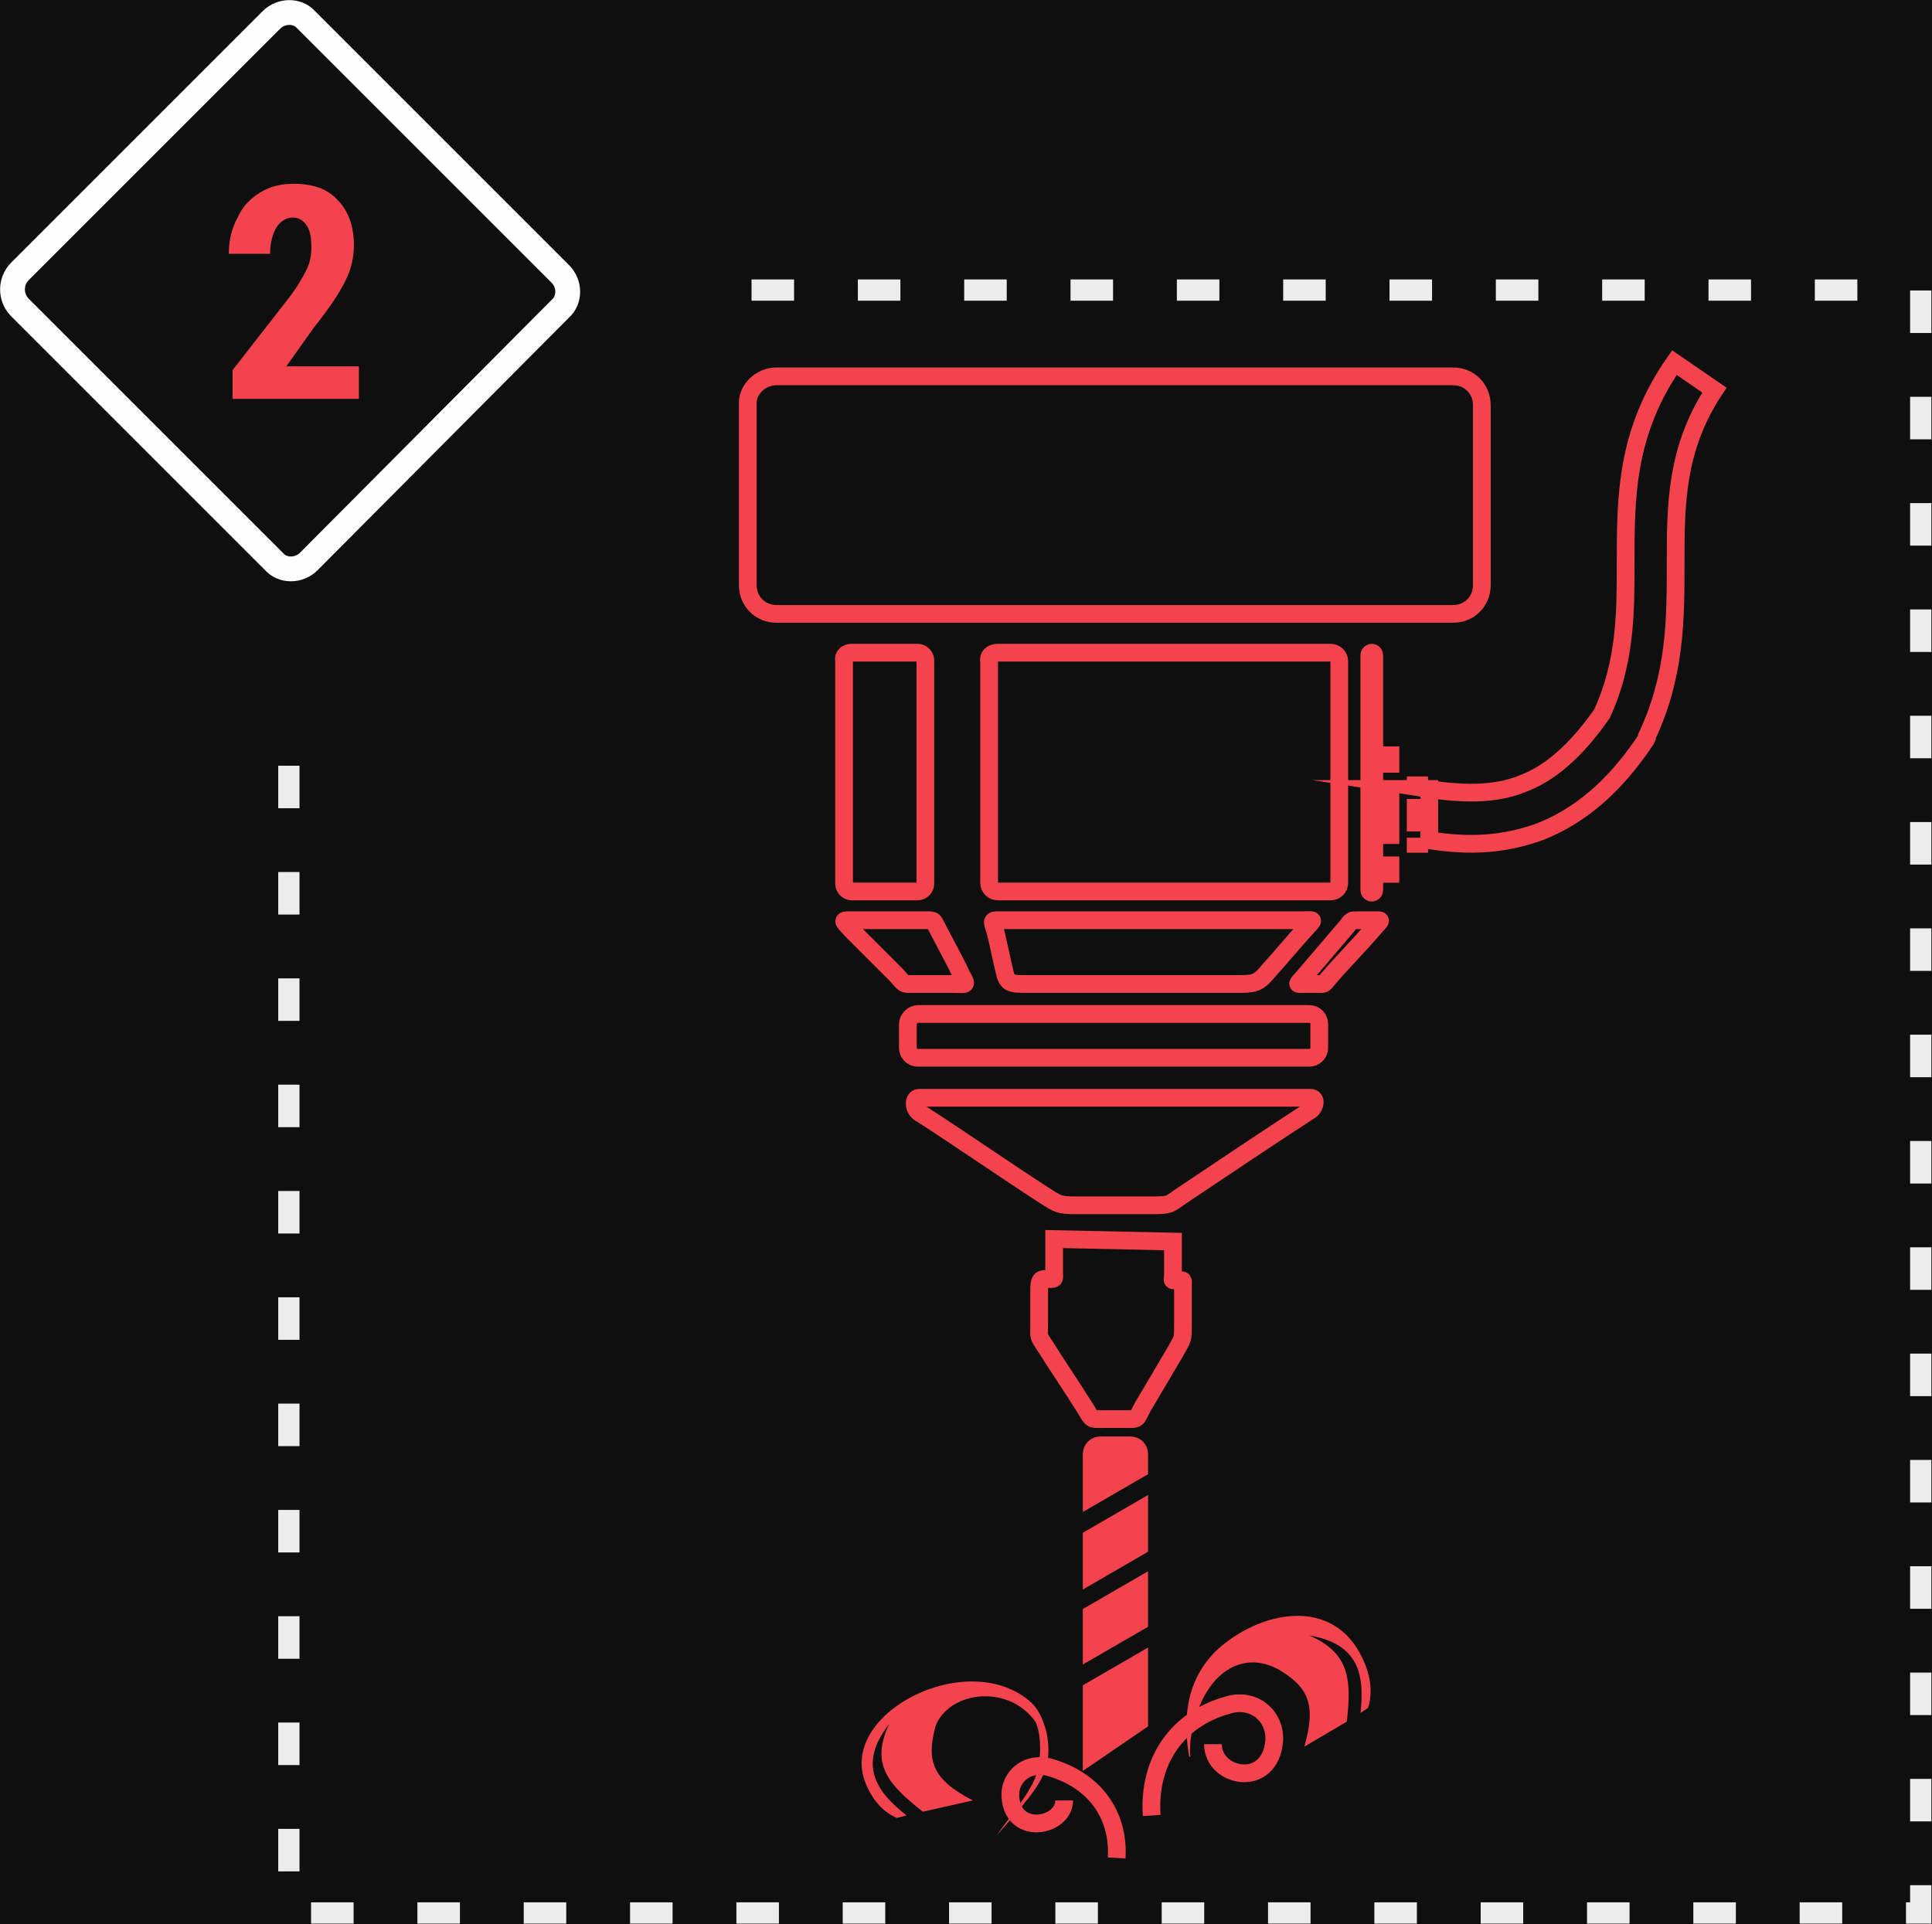 <?xml version="1.0" encoding="utf-8"?>
<!-- Generator: Adobe Illustrator 24.1.0, SVG Export Plug-In . SVG Version: 6.00 Build 0)  -->
<svg version="1.1" id="Слой_1" xmlns="http://www.w3.org/2000/svg" xmlns:xlink="http://www.w3.org/1999/xlink" x="0px" y="0px"
	 viewBox="0 0 154.5 153.9" style="enable-background:new 0 0 154.5 153.9;" xml:space="preserve">
<rect x="0" y="0" width="154.5" height="153.9" fill="#333333" stroke="none"/>
<style type="text/css">
	.st0{fill-rule:evenodd;clip-rule:evenodd;fill:#100F10;stroke:#201600;stroke-width:0.567;stroke-miterlimit:22.926;}
	.st1{fill:#E9ECEB;}
	.st2{fill:#E2E2E2;}
	.st3{fill:none;stroke:#E2E2E2;stroke-width:1.417;stroke-miterlimit:22.926;}
	.st4{fill-rule:evenodd;clip-rule:evenodd;fill:#FFFFFF;}
	.st5{fill:#FFFFFF;}
	.st6{fill:none;stroke:#FFFEFF;stroke-width:2.835;stroke-miterlimit:22.926;}
	.st7{fill:none;stroke:#ECECEC;stroke-width:1.701;stroke-miterlimit:22.926;stroke-dasharray:3.401,5.102;}
	.st8{fill-rule:evenodd;clip-rule:evenodd;fill:#E61C21;stroke:#FFFEFF;stroke-width:1.984;stroke-miterlimit:22.926;}
	.st9{fill:#FFFEFF;}
	.st10{fill-rule:evenodd;clip-rule:evenodd;fill:#E2E2E2;}
	.st11{fill-rule:evenodd;clip-rule:evenodd;fill:none;stroke:#FFFEFF;stroke-width:1.984;stroke-miterlimit:22.926;}
	.st12{fill:#F3444E;}
	.st13{fill-rule:evenodd;clip-rule:evenodd;fill:#F3444E;}
	.st14{fill:none;stroke:#F3444E;stroke-width:1.417;stroke-miterlimit:22.926;}
	.st15{fill-rule:evenodd;clip-rule:evenodd;fill:#F3444E;stroke:#F3444E;stroke-width:1.417;stroke-miterlimit:22.926;}
	.st16{fill-rule:evenodd;clip-rule:evenodd;fill:#F3444E;stroke:#F3444E;stroke-width:0.567;stroke-miterlimit:22.926;}
	.st17{fill:#DC7D43;}
	.st18{fill:none;stroke:#201600;stroke-width:0.567;stroke-miterlimit:22.926;}
	.st19{fill:none;stroke:#201600;stroke-width:0.216;stroke-miterlimit:22.926;}
	.st20{fill:none;stroke:#FFFFFF;stroke-width:1.417;stroke-miterlimit:22.926;}
	.st21{fill:none;stroke:#E2E2E2;stroke-width:1.417;stroke-miterlimit:22.926;}
	.st22{fill-rule:evenodd;clip-rule:evenodd;fill:#E2E2E2;stroke:#E2E2E2;stroke-width:1.417;stroke-miterlimit:22.926;}
	.st23{fill:none;stroke:#E2E2E2;stroke-width:1.417;stroke-miterlimit:22.926;}
	.st24{fill:none;stroke:#E2E2E2;stroke-width:1.418;stroke-miterlimit:22.926;}
	.st25{fill:none;stroke:#E2E2E2;stroke-width:1.417;stroke-linecap:round;stroke-linejoin:round;stroke-miterlimit:10;}
	.st26{fill:none;stroke:#E2E2E2;stroke-width:1.342;stroke-linecap:round;stroke-linejoin:round;stroke-miterlimit:10;}
	.st27{fill:none;stroke:#D24A43;stroke-width:1.417;stroke-linejoin:round;stroke-miterlimit:10;}
	.st28{fill:none;stroke:#D24A43;stroke-width:1.417;stroke-linejoin:round;stroke-miterlimit:22.926;}
	.st29{fill:none;stroke:#D24A43;stroke-width:1.417;stroke-linecap:round;stroke-linejoin:round;stroke-miterlimit:10;}
	.st30{fill:none;stroke:#D24A43;stroke-width:1.417;stroke-miterlimit:22.926;}
	.st31{fill-rule:evenodd;clip-rule:evenodd;fill:#E61C21;}
	.st32{fill:none;stroke:#FFFFFF;stroke-width:1.549;stroke-linecap:round;stroke-linejoin:round;stroke-miterlimit:10;}
	.st33{fill:none;stroke:#FFFFFF;stroke-width:1.402;stroke-linecap:round;stroke-linejoin:round;stroke-miterlimit:10;}
	.st34{fill:none;stroke:#FFFFFF;stroke-width:1.752;stroke-linecap:round;stroke-linejoin:round;stroke-miterlimit:10;}
	.st35{fill:none;stroke:#FFFFFF;stroke-width:1.701;stroke-miterlimit:22.926;}
	.st36{fill:none;stroke:#FFFFFF;stroke-width:1.546;stroke-linecap:round;stroke-linejoin:round;stroke-miterlimit:10;}
	.st37{fill:none;stroke:#FFFFFF;stroke-width:1.417;stroke-linecap:round;stroke-linejoin:round;stroke-miterlimit:10;}
	.st38{fill:none;stroke:#FFFFFF;stroke-width:1.516;stroke-linecap:round;stroke-linejoin:round;stroke-miterlimit:10;}
	.st39{fill:none;stroke:#B6B8BD;stroke-width:1.417;stroke-miterlimit:22.926;}
	.st40{fill:none;stroke:#B6B8BD;stroke-width:1.417;stroke-linecap:round;stroke-linejoin:round;stroke-miterlimit:10;}
	.st41{fill:none;stroke:#B6B8BD;stroke-width:1.518;stroke-linecap:round;stroke-linejoin:round;stroke-miterlimit:10;}
	.st42{fill-rule:evenodd;clip-rule:evenodd;fill:#FFFEFF;}
	.st43{fill:#E62A13;}
	.st44{fill:none;stroke:#E62A13;stroke-width:1.486;stroke-linecap:round;stroke-linejoin:round;stroke-miterlimit:10;}
	.st45{fill:none;stroke:#E62A13;stroke-width:1.412;stroke-linecap:round;stroke-linejoin:round;stroke-miterlimit:10;}
	.st46{fill:none;stroke:#E62A13;stroke-width:1.417;stroke-miterlimit:22.926;}
	.st47{fill-rule:evenodd;clip-rule:evenodd;fill:#E62A13;}
	.st48{fill:none;stroke:#E61C21;stroke-width:1.417;stroke-linecap:round;stroke-linejoin:round;stroke-miterlimit:10;}
	.st49{fill:none;stroke:#E61C21;stroke-width:1.417;stroke-miterlimit:22.926;}
	.st50{fill:none;stroke:#FFFFFF;stroke-width:1.417;stroke-miterlimit:22.926;}
	.st51{fill:none;stroke:#F1444C;stroke-width:1.417;stroke-miterlimit:22.926;}
	.st52{fill-rule:evenodd;clip-rule:evenodd;fill:#FF0000;}
	.st53{fill-rule:evenodd;clip-rule:evenodd;fill:#5C768B;}
	.st54{fill:#D24A43;}
	.st55{fill:none;stroke:#D24A43;stroke-width:2.835;stroke-miterlimit:22.926;}
	.st56{fill-rule:evenodd;clip-rule:evenodd;fill:#D24A43;}
</style>
<polygon class="st0" points="-212.4,1620.8 -212.4,-599.1 1928.3,-599.1 1928.3,1620.8 -212.4,1620.8 "/>
<g>
	<g>
		<polyline class="st7" points="60.1,23.2 153.6,23.2 153.6,153 23.1,153 23.1,57.6 		"/>
		<path class="st11" d="M1.6,21.7L21.7,1.6c0.8-0.8,2.1-0.8,2.8,0l20.3,20.3c0.8,0.8,0.8,2.1,0,2.8L24.7,44.9
			c-0.8,0.8-2.1,0.8-2.8,0L1.6,24.6C0.8,23.8,0.8,22.5,1.6,21.7L1.6,21.7z"/>
		<path class="st12" d="M28.6,31.9H18.6v-2.3l4.6-5.9c0.6-0.8,1-1.5,1.3-2.1c0.3-0.6,0.4-1.2,0.4-1.8c0-0.8-0.1-1.4-0.4-1.8
			c-0.3-0.4-0.6-0.6-1.1-0.6c-0.5,0-1,0.3-1.3,0.8c-0.3,0.5-0.5,1.2-0.5,2.1h-3.3c0-1,0.2-2,0.7-2.9c0.4-0.9,1-1.5,1.8-2
			c0.8-0.5,1.7-0.7,2.7-0.7c1.5,0,2.7,0.4,3.5,1.3c0.8,0.8,1.3,2,1.3,3.6c0,1-0.2,1.9-0.7,2.9c-0.5,1-1.3,2.2-2.5,3.7l-2.2,3.1h5.8
			V31.9L28.6,31.9z"/>
	</g>
	<g>
		<path class="st14" d="M62.1,30.1h54.1c1.3,0,2.3,1,2.3,2.3v14.4c0,1.3-1,2.3-2.3,2.3H62.1c-1.3,0-2.3-1-2.3-2.3V32.4
			C59.7,31.2,60.8,30.1,62.1,30.1L62.1,30.1z M68.1,52.2h5.3c0.3,0,0.6,0.3,0.6,0.6v17.9c0,0.3-0.3,0.6-0.6,0.6h-5.3
			c-0.3,0-0.6-0.3-0.6-0.6V52.8C67.4,52.5,67.7,52.2,68.1,52.2L68.1,52.2z M79.8,52.2h26.6c0.4,0,0.7,0.3,0.7,0.7v17.7
			c0,0.4-0.3,0.7-0.7,0.7H79.8c-0.4,0-0.7-0.3-0.7-0.7V52.9C79,52.5,79.3,52.2,79.8,52.2L79.8,52.2z M109.7,52.2L109.7,52.2
			c0.1,0,0.2,0.1,0.2,0.2v18.8c0,0.1-0.1,0.2-0.2,0.2h0c-0.1,0-0.2-0.1-0.2-0.2V52.4C109.5,52.3,109.6,52.2,109.7,52.2L109.7,52.2z
			 M68.5,73.6c1.8,0,3.7,0,5.5,0c0.8,0,0.6,0,1,0.7c0.6,1.2,1.3,2.4,1.9,3.7c0.5,0.9,0.4,0.7-0.8,0.7c-1,0-1.9,0-2.9,0
			c-1,0-0.8,0.1-1.5-0.7c-1.2-1.2-2.4-2.4-3.6-3.6C67.3,73.5,67.2,73.6,68.5,73.6L68.5,73.6z M80.3,73.6c7.9,0,15.7,0,23.6,0
			c1.3,0,1.3-0.2,0.4,0.8c-1,1.1-1.9,2.2-2.9,3.3c-0.8,1-1.2,1-2.5,1c-6,0-11.3,0-17.1,0c-1.1,0-1.2-0.2-1.4-0.7
			c-0.3-1.2-0.5-2.3-0.8-3.5C79.3,73.5,79.2,73.6,80.3,73.6L80.3,73.6z M108.6,73.6c0.4,0,0.7,0,1.1,0c0.9,0,0.8-0.1,0.2,0.6
			c-1.2,1.4-2.5,2.7-3.7,4.1c-0.4,0.5-0.3,0.4-0.9,0.4c-0.3,0-0.6,0-0.9,0c-0.8,0-0.7,0.1-0.2-0.5c1.2-1.4,2.3-2.7,3.5-4.1
			C108.1,73.6,108,73.6,108.6,73.6L108.6,73.6z M73.4,81.1h31.3c0.5,0,0.8,0.4,0.8,0.8v1.9c0,0.5-0.4,0.8-0.8,0.8H73.4
			c-0.5,0-0.8-0.4-0.8-0.8v-1.9C72.6,81.5,73,81.1,73.4,81.1L73.4,81.1z M73.5,87.8c10.5,0,20.8,0,31.3,0c0.5,0,0.4,0.7,0,1
			c-3.4,2.2-6.8,4.5-10.1,6.7c-1.2,0.8-1,0.9-2.5,0.9h-6.2c-1.3,0-1.4-0.1-2.5-0.8c-3.4-2.2-6.4-4.3-9.8-6.5
			C73,88.8,73,87.8,73.5,87.8L73.5,87.8z M84.3,99.1c0,0.9,0,1.8,0,2.7c0,0.5,0.1,0.5-0.4,0.5c-0.1,0-0.3,0-0.4,0
			c-0.4,0-0.4,0.4-0.4,1.1c0,0.8,0,1.7,0,2.5c0,1.1-0.1,0.9,0.5,1.8c1,1.6,2.1,3.2,3.1,4.8c0.7,1.1,0.4,1,1.6,1c0.5,0,1,0,1.6,0
			c1.2,0,0.9,0.1,1.5-1c0.9-1.5,1.7-2.9,2.6-4.4c0.6-1.1,0.6-0.9,0.6-2.2c0-1,0-2,0-3c0-0.6,0.1-0.5-0.4-0.5c-0.6,0-0.4,0.1-0.4-0.5
			v-2.6L84.3,99.1L84.3,99.1z"/>
		<path class="st15" d="M88,115.6h2.4c0.4,0,0.7,0.3,0.7,0.7v1.2l-3.8,2.2v-3.4C87.3,115.9,87.6,115.6,88,115.6L88,115.6z
			 M91.1,120.8v2.9l-3.8,2.2V123L91.1,120.8L91.1,120.8z M91.1,126.9v2.8l-3.8,2.2v-2.8L91.1,126.9L91.1,126.9z M91.1,133v4.7
			l-3.8,2.6v-5.1L91.1,133L91.1,133z"/>
		<path class="st13" d="M110.2,68.5h1.7v2.1h-1.7V68.5L110.2,68.5z M110.2,62.8h1.7v4.7h-1.7V62.8L110.2,62.8z M110.2,59.7h1.7v2.1
			h-1.7V59.7L110.2,59.7z"/>
		<path class="st13" d="M112.5,67h1.7v1.2h-1.7V67L112.5,67z M112.5,62.1h1.7v1.2h-1.7V62.1L112.5,62.1z M112.5,63.9h1.7v2.6h-1.7
			V63.9L112.5,63.9z"/>
		<path class="st14" d="M114.2,63.1c2.6,0.4,5.3,0.5,7.5-0.4c2.2-0.8,4.3-2.6,6.4-5.6c1.9-4.1,1.9-8.1,1.9-12c0-5.3,0-10.5,3.9-16.1
			l3.2,2.2c-3.1,4.7-3.1,9.2-3.1,13.9c0,4.4,0,8.9-2.3,13.8l0,0.1l-0.1,0.2c-2.6,3.9-5.4,6.1-8.4,7.3c-3,1.1-5.8,1.2-8.9,0.7V63.1
			L114.2,63.1z"/>
		<path class="st13" d="M79.7,146.8c0.9-1.3,1.9-2.4,2.8-4c0.9-1.6,0.8-4.1,0.3-5.1c-2.2-3.1-7-2.4-8,0.4c-0.7,2.7-0.3,4.2,3,5.9
			l-4,0.9c-2.8-2.2-4.2-3.8-2.7-7c-2.6,3.3-0.9,5.5,1.4,7.3l-0.8,0.2c-0.9-0.4-1.8-1.2-2.4-2.6c-2.6-5.7,8.2-11.2,13.2-6.6
			c0.5,0.5,0.9,1.2,1.2,2.4C84.3,141.8,83,143,79.7,146.8L79.7,146.8z"/>
		<path class="st13" d="M95.5,137.7c1.2-4.3,4.1-5.6,6.7-4.2c2.4,1.4,3.1,2.8,2.1,6.2l3.4-2c0.4-3.4,0.2-5.5-3-6.9
			c4.1,0.7,4.4,3.3,4.1,6.2l0.6-0.4c0.3-0.9,0.3-2.1-0.2-3.4c-2.1-5.5-8-4.6-11.7-1.4c-3,2.7-2.8,6.4-2.4,8.7l0.1,0
			C95.1,140.1,95.2,138.6,95.5,137.7L95.5,137.7z"/>
		<path class="st14" d="M92.1,145.2c-0.3-4.4,2.1-7.7,6-8.8c2.1-0.7,3.9,0.8,3.8,2.8c-0.3,3.9-4.9,3-4.9,0.3 M89.3,148.6
			c0.2-3.6-1.9-6.2-5.2-7.2c-1.8-0.6-3.4,0.6-3.3,2.3c0.2,3.2,4.3,2.4,4.3,0.3"/>
	</g>
</g>
</svg>
